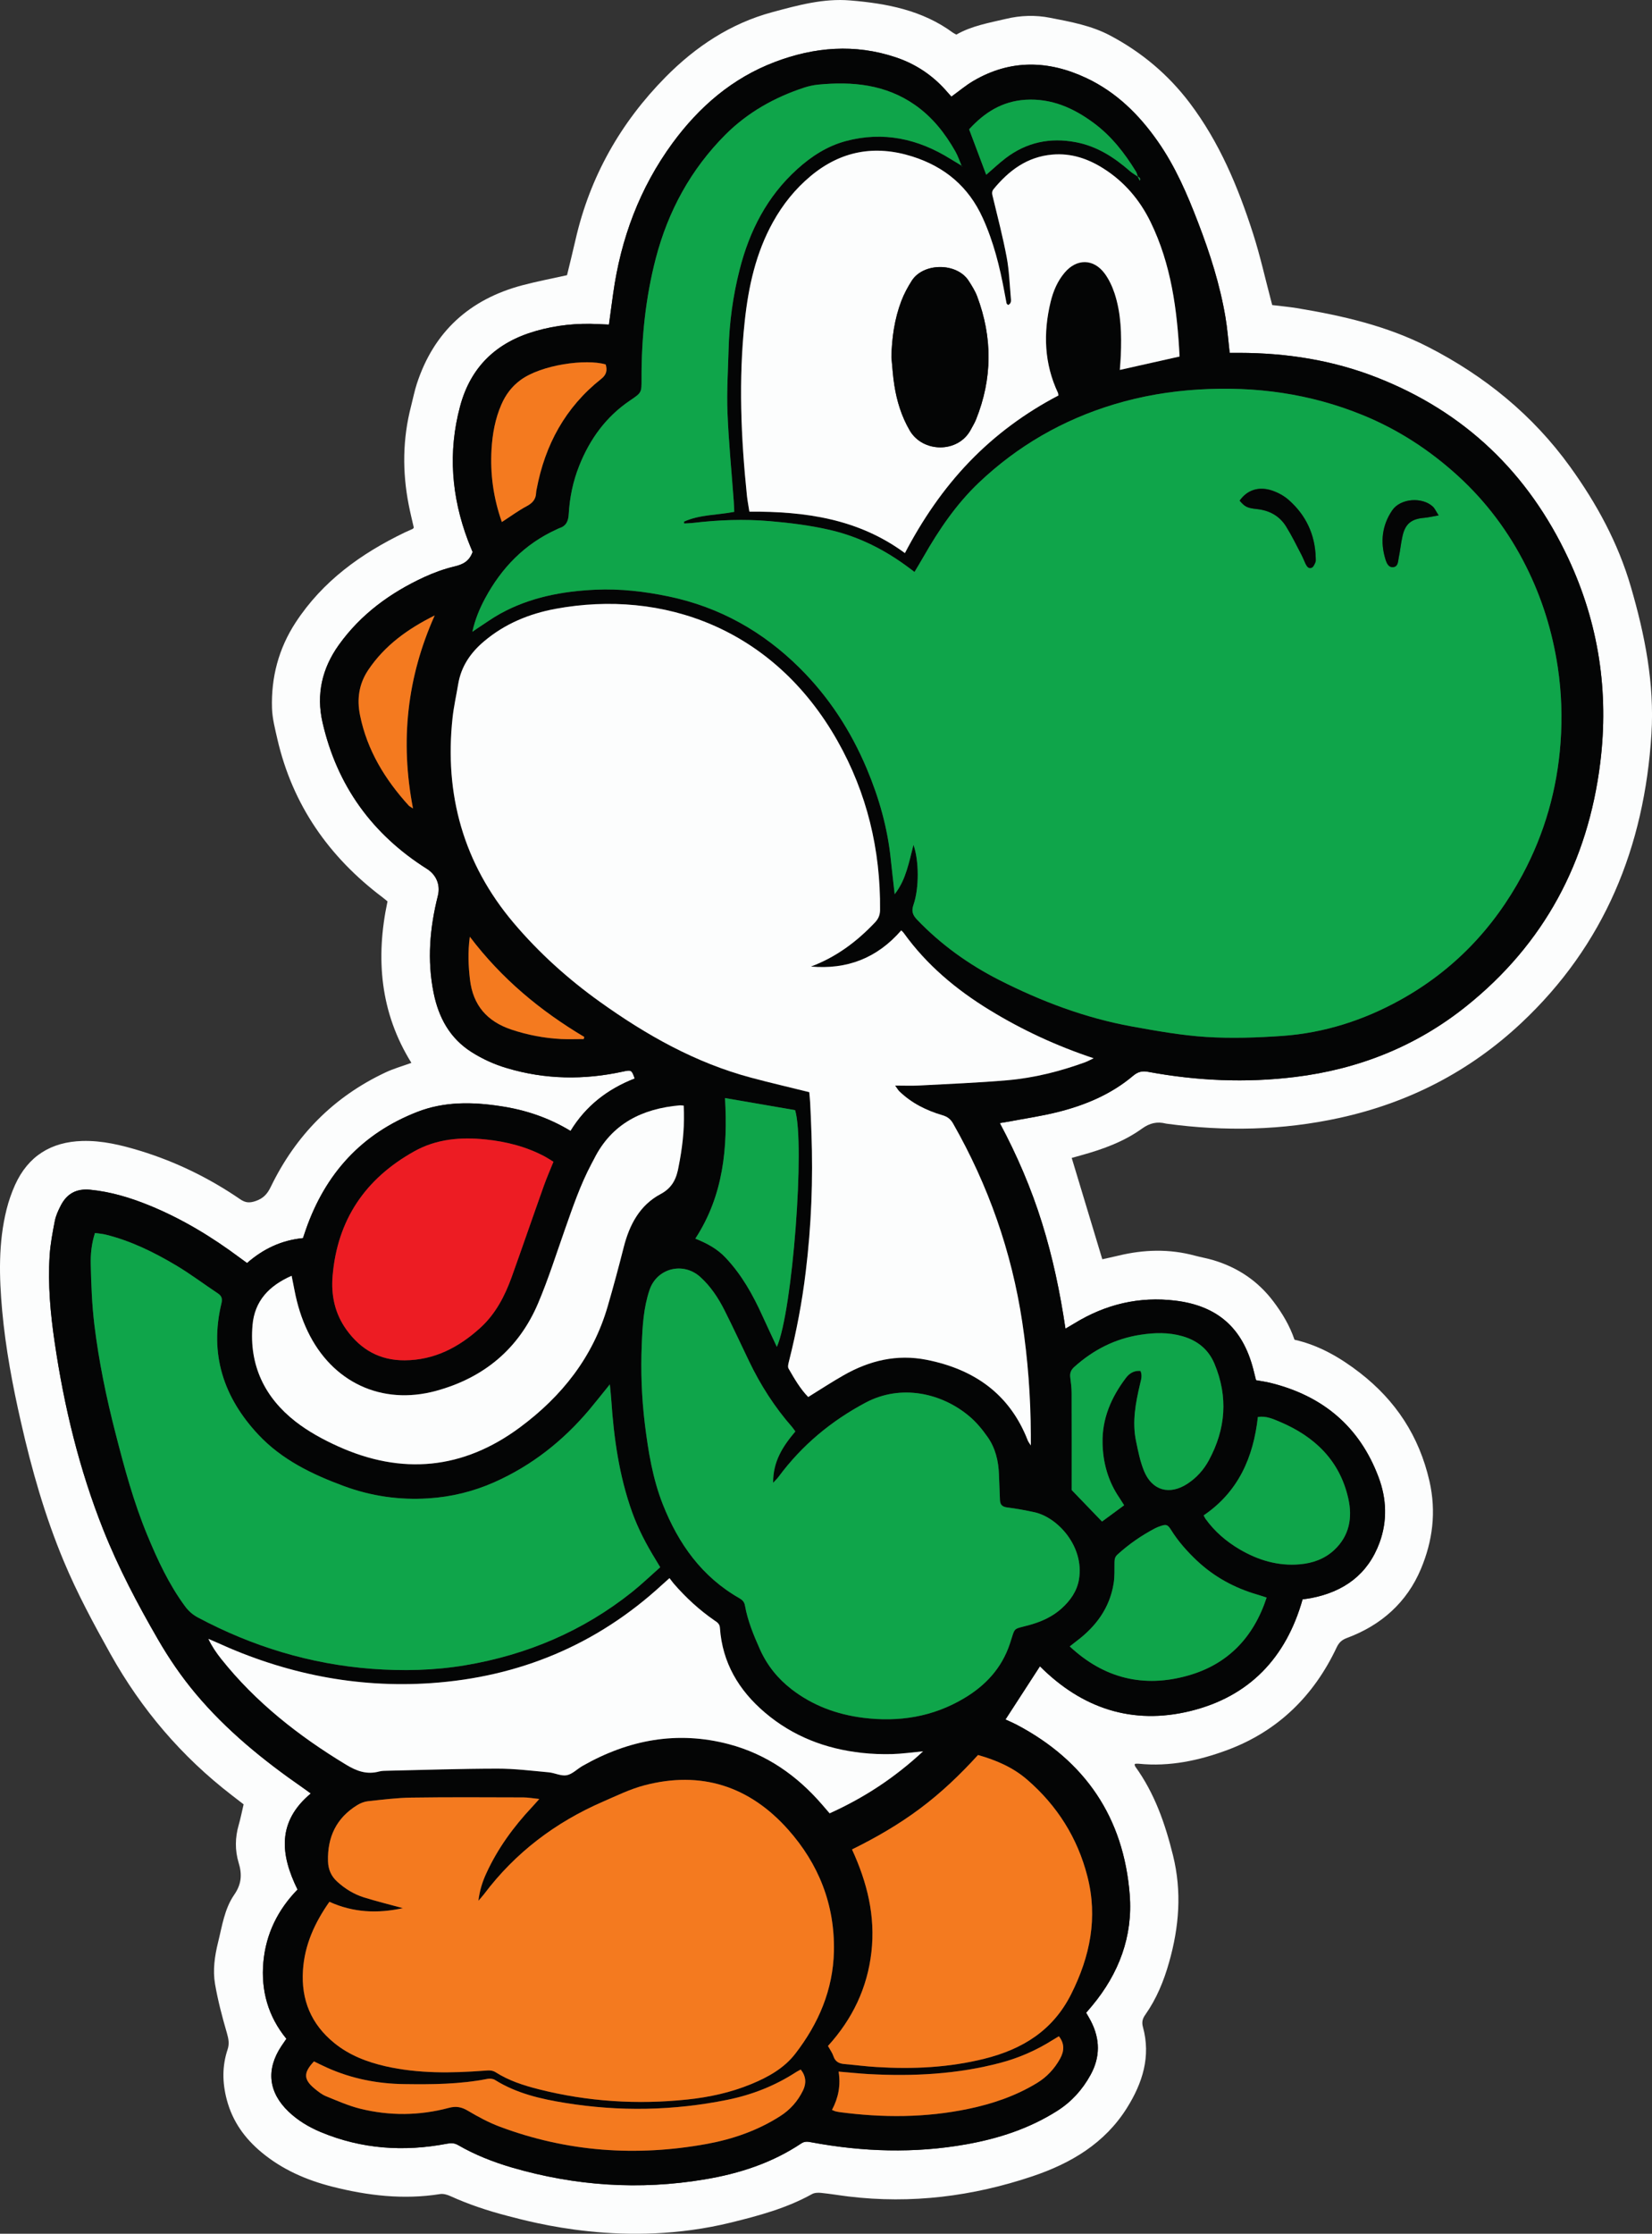 <?xml version="1.0" encoding="UTF-8"?>
<svg xmlns="http://www.w3.org/2000/svg" xmlns:xlink="http://www.w3.org/1999/xlink" width="133.19pt" height="180pt" viewBox="0 0 133.19 180" version="1.1">
<rect x="0" y="0" width="133.19" height="180" fill="#333333" stroke="none"/>
<g id="surface1">
<path style=" stroke:none;fill-rule:nonzero;fill:rgb(98.799%,99.199%,99.199%);fill-opacity:1;" d="M 41.277 174.664 C 39.762 174.219 38.297 173.645 36.926 172.852 C 36.629 172.684 36.371 172.68 36.047 172.742 C 32.559 173.41 29.152 173.18 25.855 171.805 C 24.902 171.406 24.023 170.879 23.27 170.164 C 21.633 168.602 21.434 166.758 22.691 164.871 C 22.809 164.691 22.93 164.52 23.09 164.289 C 21.621 162.496 21.027 160.41 21.234 158.105 C 21.441 155.828 22.398 153.895 23.988 152.262 C 22.602 149.453 22.32 146.805 25.055 144.523 C 24.805 144.34 24.605 144.188 24.398 144.047 C 21.23 141.848 18.246 139.43 15.758 136.457 C 14.621 135.098 13.625 133.641 12.734 132.105 C 11.086 129.254 9.551 126.344 8.328 123.273 C 6.383 118.391 5.16 113.32 4.402 108.129 C 4.066 105.832 3.855 103.52 4 101.199 C 4.059 100.25 4.238 99.309 4.422 98.371 C 4.504 97.957 4.691 97.555 4.883 97.176 C 5.375 96.199 6.148 95.762 7.277 95.871 C 8.938 96.035 10.504 96.512 12.035 97.133 C 14.66 98.203 17.066 99.66 19.332 101.348 C 19.504 101.477 19.676 101.602 19.918 101.777 C 21.23 100.633 22.695 99.938 24.426 99.77 C 24.5 99.543 24.574 99.32 24.652 99.102 C 26.223 94.582 29.156 91.348 33.648 89.598 C 35.828 88.75 38.09 88.789 40.359 89.137 C 42.336 89.434 44.207 90.047 46 91.133 C 47.234 89.105 49.008 87.75 51.172 86.91 C 50.934 86.227 50.898 86.203 50.254 86.344 C 47.09 87.039 43.949 86.996 40.836 86.062 C 39.848 85.766 38.918 85.344 38.043 84.793 C 36.258 83.672 35.359 81.988 34.957 79.996 C 34.426 77.367 34.652 74.766 35.301 72.188 C 35.523 71.309 35.176 70.496 34.422 70.016 C 30.008 67.23 27.172 63.309 26.004 58.219 C 25.484 55.949 25.965 53.855 27.32 51.965 C 29.094 49.492 31.469 47.766 34.199 46.504 C 34.977 46.148 35.793 45.848 36.625 45.652 C 37.301 45.492 37.828 45.246 38.102 44.48 C 38.004 44.234 37.863 43.91 37.738 43.578 C 36.398 40.039 36.105 36.434 37.09 32.754 C 37.941 29.559 40.02 27.594 43.16 26.684 C 44.832 26.199 46.531 26.027 48.262 26.117 C 48.523 26.133 48.781 26.141 49.094 26.156 C 49.211 25.309 49.32 24.488 49.434 23.668 C 50.051 19.238 51.566 15.16 54.219 11.535 C 56.371 8.605 59.035 6.301 62.469 4.996 C 65.668 3.781 68.922 3.516 72.215 4.617 C 73.859 5.168 75.25 6.105 76.383 7.426 C 76.488 7.551 76.602 7.668 76.707 7.785 C 77.309 7.352 77.859 6.887 78.469 6.527 C 81.461 4.77 84.52 4.848 87.59 6.289 C 90.008 7.43 91.844 9.242 93.359 11.414 C 94.766 13.43 95.727 15.664 96.598 17.941 C 97.551 20.422 98.359 22.941 98.801 25.566 C 98.957 26.48 99.023 27.41 99.141 28.434 C 99.371 28.434 99.648 28.434 99.922 28.434 C 103.73 28.441 107.441 29.02 111 30.414 C 118.102 33.195 123.215 38.113 126.438 44.988 C 128.891 50.223 129.73 55.746 129.016 61.477 C 128.027 69.441 124.504 76.055 118.207 81.09 C 114.176 84.316 109.535 86.156 104.418 86.785 C 100.449 87.273 96.5 87.098 92.574 86.371 C 92.082 86.277 91.734 86.367 91.352 86.691 C 89.582 88.184 87.492 89.059 85.273 89.613 C 83.98 89.938 82.652 90.129 81.34 90.379 C 81.133 90.418 80.922 90.449 80.609 90.5 C 82.008 93.117 83.148 95.777 84.012 98.551 C 84.875 101.309 85.465 104.129 85.902 107.066 C 86.184 106.898 86.406 106.773 86.621 106.641 C 89.133 105.102 91.844 104.449 94.777 104.809 C 98.164 105.227 100.176 107.012 101.039 110.312 C 101.113 110.609 101.188 110.906 101.266 111.219 C 101.66 111.293 102.039 111.34 102.402 111.43 C 106.625 112.461 109.609 114.938 111.145 119.035 C 111.793 120.758 111.867 122.547 111.227 124.301 C 110.285 126.871 108.352 128.262 105.723 128.773 C 105.488 128.82 105.254 128.844 105.02 128.879 C 103.688 133.586 100.73 136.707 95.988 137.875 C 91.289 139.031 87.223 137.656 83.844 134.273 C 82.918 135.707 82.004 137.113 81.066 138.559 C 81.402 138.715 81.684 138.832 81.953 138.973 C 87.484 141.887 90.598 146.457 91.082 152.68 C 91.344 156.031 90.215 159.027 88.055 161.621 C 87.906 161.801 87.75 161.98 87.57 162.191 C 87.703 162.426 87.84 162.645 87.957 162.875 C 88.699 164.32 88.711 165.77 87.926 167.195 C 87.273 168.387 86.387 169.371 85.227 170.102 C 82.973 171.531 80.488 172.336 77.883 172.797 C 73.715 173.535 69.559 173.402 65.41 172.629 C 65.125 172.574 64.875 172.539 64.598 172.723 C 62.23 174.305 59.582 175.16 56.805 175.621 C 51.562 176.5 46.379 176.152 41.277 174.664 M 58.926 179.098 C 61.184 178.543 63.41 177.945 65.457 176.809 C 65.664 176.691 65.957 176.68 66.203 176.707 C 66.938 176.781 67.668 176.906 68.406 176.996 C 73.473 177.609 78.422 176.988 83.234 175.371 C 86.328 174.332 89.066 172.723 90.859 169.859 C 92.117 167.852 92.801 165.715 92.145 163.332 C 92.039 162.941 92.117 162.66 92.34 162.348 C 93.242 161.066 93.828 159.641 94.254 158.133 C 95.066 155.277 95.297 152.43 94.57 149.504 C 93.938 146.953 93.094 144.52 91.543 142.371 C 91.504 142.32 91.492 142.246 91.473 142.195 C 91.5 142.16 91.512 142.133 91.527 142.129 C 91.621 142.125 91.719 142.113 91.812 142.125 C 94.297 142.379 96.688 141.863 98.973 141.012 C 103.031 139.496 105.93 136.652 107.77 132.742 C 107.965 132.336 108.199 132.137 108.613 131.984 C 111.363 130.961 113.434 129.117 114.562 126.422 C 115.504 124.176 115.812 121.824 115.246 119.344 C 114.414 115.727 112.535 112.867 109.637 110.621 C 108.055 109.398 106.355 108.406 104.367 107.957 C 103.98 106.816 103.379 105.82 102.672 104.883 C 101.422 103.223 99.785 102.129 97.801 101.539 C 97.32 101.398 96.824 101.312 96.34 101.184 C 94.285 100.625 92.23 100.684 90.176 101.18 C 89.719 101.289 89.262 101.387 88.871 101.473 C 88.043 98.719 87.23 96.035 86.406 93.309 C 86.645 93.242 86.914 93.164 87.184 93.09 C 88.922 92.609 90.609 92 92.078 90.941 C 92.699 90.496 93.289 90.359 93.996 90.539 C 94.02 90.547 94.043 90.547 94.066 90.551 C 98.742 91.184 103.379 91.094 108.02 90.078 C 113.605 88.852 118.488 86.332 122.633 82.453 C 129.359 76.156 132.578 68.23 133.145 59.141 C 133.398 55.082 132.613 51.152 131.484 47.281 C 130.457 43.754 128.734 40.59 126.59 37.617 C 123.574 33.438 119.703 30.297 115.148 27.961 C 111.816 26.254 108.215 25.434 104.551 24.828 C 103.895 24.723 103.23 24.664 102.57 24.582 C 102.527 24.422 102.504 24.309 102.469 24.195 C 101.992 22.395 101.59 20.574 101.02 18.805 C 99.816 15.062 98.316 11.465 95.914 8.289 C 94.176 5.996 92.043 4.211 89.52 2.871 C 88.004 2.062 86.328 1.758 84.664 1.434 C 83.477 1.199 82.281 1.238 81.105 1.52 C 79.738 1.844 78.344 2.078 77.105 2.789 C 76.992 2.727 76.906 2.688 76.832 2.637 C 74.363 0.82 71.488 0.277 68.539 0.035 C 66.387 -0.145 64.32 0.426 62.266 0.98 C 58.898 1.887 56.078 3.766 53.668 6.203 C 50.035 9.879 47.559 14.242 46.402 19.312 C 46.18 20.285 45.938 21.254 45.715 22.176 C 44.469 22.453 43.273 22.68 42.098 22.992 C 37.859 24.121 34.977 26.727 33.605 30.93 C 33.414 31.516 33.297 32.129 33.141 32.73 C 32.457 35.367 32.43 38.02 32.953 40.688 C 33.074 41.312 33.23 41.934 33.363 42.52 C 33.309 42.582 33.297 42.605 33.277 42.617 C 33.059 42.715 32.84 42.809 32.625 42.91 C 29.105 44.609 26.02 46.824 23.84 50.152 C 22.461 52.262 21.852 54.586 21.93 57.078 C 21.957 57.906 22.176 58.73 22.359 59.543 C 23.586 64.871 26.523 69.062 30.859 72.324 C 30.988 72.422 31.113 72.527 31.242 72.633 C 30.262 77.242 30.66 81.617 33.168 85.648 C 32.461 85.906 31.746 86.105 31.082 86.418 C 26.898 88.383 23.84 91.492 21.832 95.637 C 21.551 96.219 21.227 96.57 20.613 96.781 C 20.133 96.945 19.801 96.934 19.375 96.645 C 16.879 94.934 14.184 93.617 11.285 92.73 C 9.77 92.27 8.238 91.898 6.645 91.941 C 4.121 92.012 2.27 93.152 1.215 95.48 C 0.934 96.105 0.703 96.77 0.535 97.434 C -0.145 100.141 -0.07 102.887 0.176 105.629 C 0.453 108.656 1.012 111.637 1.688 114.594 C 2.555 118.422 3.625 122.18 5.141 125.805 C 6.219 128.387 7.543 130.84 8.906 133.281 C 11.402 137.746 14.641 141.547 18.691 144.664 C 19.008 144.91 19.324 145.156 19.641 145.398 C 19.5 145.992 19.398 146.531 19.246 147.055 C 18.949 148.074 18.938 149.105 19.238 150.098 C 19.535 151.055 19.469 151.84 18.879 152.688 C 18.094 153.824 17.906 155.215 17.578 156.531 C 17.305 157.637 17.148 158.762 17.336 159.871 C 17.566 161.207 17.914 162.527 18.293 163.828 C 18.426 164.289 18.504 164.688 18.352 165.141 C 17.902 166.492 17.918 167.824 18.289 169.219 C 18.758 170.969 19.738 172.316 21.086 173.438 C 22.75 174.82 24.672 175.664 26.766 176.199 C 29.648 176.934 32.535 177.27 35.492 176.801 C 35.75 176.762 36.055 176.852 36.301 176.961 C 37.785 177.637 39.32 178.145 40.898 178.555 C 42.957 179.09 50.449 181.176 58.926 179.098 "/>
<path style=" stroke:none;fill-rule:nonzero;fill:rgb(1.599%,1.999%,1.999%);fill-opacity:1;" d="M 47.059 83.73 L 47.109 83.562 C 43.582 81.461 40.461 78.891 37.879 75.484 C 37.707 76.762 37.766 77.844 37.891 78.934 C 38.133 81.008 39.27 82.312 41.242 82.969 C 42.543 83.402 43.871 83.656 45.238 83.727 C 45.844 83.754 46.453 83.73 47.059 83.73 M 33.297 65.148 C 32.246 59.703 32.82 54.562 35.047 49.594 C 32.895 50.664 31.012 52.004 29.676 54.004 C 28.934 55.125 28.766 56.344 29.027 57.637 C 29.598 60.461 31.043 62.812 32.953 64.914 C 33.012 64.977 33.098 65.012 33.297 65.148 M 67.078 170.02 C 67.211 170.074 67.273 170.109 67.34 170.129 C 67.457 170.156 67.574 170.184 67.691 170.199 C 71.168 170.66 74.637 170.656 78.086 169.934 C 80.035 169.527 81.902 168.891 83.613 167.848 C 84.41 167.359 85.016 166.703 85.465 165.898 C 85.797 165.293 85.848 164.688 85.371 164.086 C 85.188 164.195 85.023 164.289 84.863 164.395 C 83.562 165.211 82.168 165.824 80.684 166.219 C 77.191 167.148 73.625 167.328 70.035 167.133 C 69.258 167.09 68.484 167.004 67.613 166.934 C 67.789 168.047 67.594 169.039 67.078 170.02 M 40.461 42.066 C 41.176 41.605 41.789 41.148 42.457 40.793 C 42.93 40.543 43.207 40.238 43.223 39.703 C 43.227 39.609 43.246 39.516 43.266 39.422 C 43.941 35.84 45.586 32.816 48.469 30.535 C 48.902 30.195 48.973 29.836 48.832 29.367 C 47.254 28.902 43.641 29.379 41.949 30.637 C 41.254 31.152 40.766 31.809 40.426 32.59 C 39.922 33.742 39.703 34.961 39.629 36.211 C 39.516 38.188 39.773 40.113 40.461 42.066 M 101.414 114.184 C 101.055 117.426 99.848 120.207 97.043 122.109 C 97.102 122.223 97.137 122.312 97.191 122.387 C 97.926 123.41 98.867 124.215 99.941 124.848 C 101.434 125.723 103.039 126.207 104.789 126.055 C 105.836 125.965 106.793 125.625 107.574 124.898 C 108.801 123.75 109.051 122.285 108.703 120.75 C 108.016 117.688 105.988 115.75 103.172 114.566 C 102.633 114.34 102.078 114.082 101.414 114.184 M 56.059 99.812 C 57.047 100.207 57.844 100.652 58.496 101.344 C 59.797 102.719 60.699 104.332 61.469 106.035 C 61.84 106.852 62.227 107.664 62.629 108.535 C 63.902 105.684 64.914 92.129 64.105 89.457 C 62.246 89.137 60.402 88.82 58.453 88.484 C 58.676 92.477 58.34 96.316 56.059 99.812 M 102.121 128.734 C 101.816 128.641 101.594 128.562 101.371 128.496 C 99.531 127.961 97.891 127.07 96.488 125.75 C 95.707 125.008 94.996 124.211 94.418 123.289 C 94.137 122.836 94.02 122.816 93.535 122.984 C 93.398 123.031 93.262 123.082 93.137 123.148 C 92.035 123.727 91.016 124.43 90.09 125.273 C 89.883 125.461 89.859 125.66 89.855 125.906 C 89.848 126.477 89.875 127.059 89.785 127.617 C 89.457 129.586 88.355 131.07 86.789 132.246 C 86.625 132.371 86.465 132.504 86.246 132.672 C 89.023 135.266 92.227 136.02 95.758 135.027 C 98.961 134.129 101.059 131.977 102.121 128.734 M 64.559 166.766 C 64.418 166.844 64.293 166.902 64.172 166.98 C 62.469 168.086 60.605 168.812 58.625 169.211 C 54.297 170.086 49.945 170.164 45.59 169.461 C 43.602 169.141 41.648 168.695 39.906 167.605 C 39.746 167.504 39.488 167.48 39.297 167.52 C 37.078 167.957 34.836 167.973 32.59 167.941 C 30.441 167.914 28.367 167.508 26.395 166.629 C 26.027 166.465 25.668 166.281 25.312 166.113 C 24.445 167.035 24.465 167.574 25.395 168.332 C 25.668 168.555 25.961 168.785 26.285 168.918 C 27.191 169.285 28.094 169.688 29.035 169.922 C 31.414 170.512 33.82 170.488 36.191 169.855 C 36.773 169.699 37.219 169.785 37.727 170.09 C 38.543 170.574 39.395 171.035 40.281 171.367 C 45.715 173.406 51.297 173.797 56.984 172.762 C 59.09 172.379 61.094 171.68 62.91 170.52 C 63.715 170.004 64.324 169.309 64.742 168.453 C 65.023 167.871 64.988 167.309 64.559 166.766 M 91.949 110.473 C 92.113 110.836 91.996 111.176 91.914 111.52 C 91.559 113.035 91.266 114.562 91.59 116.121 C 91.758 116.934 91.922 117.77 92.234 118.531 C 92.887 120.121 94.297 120.508 95.742 119.559 C 96.473 119.078 97.047 118.441 97.461 117.676 C 98.828 115.152 99.031 112.559 97.914 109.895 C 97.426 108.73 96.547 108.031 95.352 107.68 C 94.223 107.352 93.09 107.383 91.949 107.559 C 89.902 107.871 88.148 108.773 86.617 110.148 C 86.363 110.371 86.246 110.625 86.285 110.965 C 86.336 111.391 86.398 111.82 86.398 112.246 C 86.41 114.871 86.402 117.496 86.402 120.07 C 87.215 120.914 88.02 121.75 88.848 122.609 C 89.434 122.18 90.02 121.746 90.629 121.297 C 90.488 121.07 90.379 120.891 90.262 120.715 C 89.34 119.375 88.918 117.867 88.891 116.266 C 88.852 114.297 89.602 112.586 90.77 111.043 C 91.051 110.668 91.426 110.426 91.949 110.473 M 44.621 93.617 C 44.375 93.469 44.164 93.324 43.941 93.203 C 42.445 92.402 40.828 91.992 39.152 91.82 C 37.145 91.609 35.184 91.773 33.383 92.785 C 29.449 94.98 27.195 98.293 26.816 102.816 C 26.684 104.387 26.996 105.852 27.938 107.16 C 29.094 108.762 30.621 109.625 32.617 109.617 C 35.023 109.605 36.992 108.574 38.723 107 C 39.957 105.875 40.703 104.438 41.258 102.895 C 42.137 100.445 42.98 97.984 43.852 95.535 C 44.078 94.906 44.348 94.297 44.621 93.617 M 55.121 89.094 C 54.961 89.082 54.891 89.062 54.82 89.07 C 51.773 89.336 49.312 90.547 47.887 93.41 C 47.82 93.535 47.75 93.66 47.684 93.789 C 46.797 95.461 46.188 97.246 45.562 99.023 C 44.855 101.027 44.215 103.059 43.387 105.012 C 41.824 108.699 39 111.031 35.16 112.078 C 30.773 113.273 26.773 111.383 24.809 107.285 C 24.309 106.246 23.973 105.152 23.754 104.023 C 23.676 103.637 23.602 103.25 23.512 102.805 C 21.695 103.605 20.527 104.82 20.359 106.789 C 20.082 110 21.324 112.598 23.82 114.547 C 24.844 115.344 26.02 115.988 27.207 116.527 C 32.395 118.891 37.34 118.422 41.93 115.012 C 45.297 112.516 47.805 109.359 48.992 105.273 C 49.453 103.695 49.879 102.105 50.285 100.508 C 50.742 98.703 51.574 97.117 53.254 96.223 C 54.23 95.703 54.555 94.93 54.719 93.969 C 54.746 93.805 54.785 93.645 54.812 93.477 C 55.07 92.043 55.203 90.598 55.121 89.094 M 66.754 164.867 C 66.93 165.191 67.109 165.43 67.195 165.695 C 67.348 166.16 67.676 166.293 68.113 166.328 C 68.969 166.402 69.824 166.516 70.68 166.566 C 73.605 166.746 76.512 166.609 79.363 165.898 C 82.414 165.137 84.879 163.641 86.359 160.695 C 87.891 157.652 88.523 154.523 87.668 151.195 C 86.875 148.102 85.238 145.504 82.816 143.41 C 81.676 142.422 80.328 141.84 78.848 141.422 C 77.41 143.004 75.875 144.469 74.168 145.742 C 72.465 147.016 70.629 148.074 68.695 149.031 C 69.922 151.703 70.586 154.402 70.254 157.297 C 69.926 160.203 68.727 162.695 66.754 164.867 M 74.422 141.125 C 73.477 141.215 72.699 141.328 71.914 141.348 C 71.105 141.367 70.289 141.34 69.484 141.25 C 66.57 140.93 63.922 139.918 61.672 138.004 C 59.566 136.215 58.238 133.988 58.043 131.18 C 58.023 130.852 57.828 130.73 57.613 130.586 C 56.391 129.742 55.301 128.742 54.324 127.617 C 54.207 127.48 54.098 127.328 53.977 127.168 C 53.723 127.395 53.547 127.551 53.371 127.711 C 48.105 132.551 41.867 135.137 34.766 135.629 C 28.738 136.043 22.984 134.871 17.496 132.363 C 17.27 132.258 17.031 132.16 16.801 132.062 C 17.086 132.664 17.441 133.184 17.832 133.676 C 20.621 137.18 24.078 139.887 27.891 142.195 C 28.754 142.719 29.574 143.02 30.57 142.75 C 30.797 142.688 31.043 142.695 31.281 142.688 C 34.219 142.625 37.156 142.523 40.09 142.52 C 41.469 142.516 42.852 142.691 44.227 142.816 C 44.723 142.859 45.234 143.137 45.691 143.051 C 46.148 142.965 46.539 142.543 46.973 142.297 C 50.68 140.191 54.598 139.449 58.77 140.551 C 61.793 141.352 64.25 143.07 66.285 145.422 C 66.484 145.652 66.684 145.883 66.887 146.121 C 69.652 144.875 72.113 143.27 74.422 141.125 M 95.102 28.73 C 94.91 24.98 94.43 21.305 92.762 17.887 C 91.898 16.109 90.652 14.648 88.977 13.586 C 87.719 12.785 86.359 12.324 84.84 12.457 C 82.816 12.633 81.344 13.734 80.105 15.242 C 79.918 15.469 79.996 15.668 80.055 15.91 C 80.441 17.508 80.855 19.102 81.16 20.715 C 81.363 21.789 81.398 22.898 81.496 23.992 C 81.516 24.211 81.555 24.461 81.273 24.578 C 81.211 24.512 81.16 24.48 81.152 24.445 C 81.094 24.145 81.039 23.836 80.98 23.531 C 80.602 21.484 80.102 19.48 79.238 17.57 C 78.09 15.039 76.164 13.426 73.539 12.605 C 70.527 11.66 67.789 12.156 65.352 14.191 C 64.109 15.23 63.113 16.473 62.328 17.883 C 60.941 20.371 60.344 23.086 60.043 25.883 C 59.535 30.586 59.738 35.281 60.223 39.969 C 60.27 40.387 60.352 40.801 60.418 41.23 C 64.922 41.203 69.199 41.801 72.957 44.566 C 74.371 41.871 76.055 39.395 78.152 37.215 C 80.254 35.031 82.668 33.262 85.332 31.871 C 85.316 31.762 85.32 31.715 85.301 31.676 C 84.184 29.301 84.098 26.844 84.703 24.332 C 84.914 23.465 85.254 22.648 85.84 21.965 C 86.809 20.824 88.164 20.832 89.059 22.039 C 89.406 22.508 89.668 23.066 89.855 23.625 C 90.398 25.258 90.43 26.953 90.363 28.656 C 90.348 29.035 90.312 29.414 90.285 29.809 C 91.895 29.449 93.445 29.102 95.102 28.73 M 64.125 115.348 C 64.008 115.188 63.941 115.09 63.867 115 C 62.457 113.395 61.312 111.609 60.391 109.684 C 59.727 108.305 59.086 106.918 58.398 105.555 C 57.902 104.57 57.289 103.652 56.465 102.906 C 55.074 101.648 52.957 102.191 52.367 103.949 C 51.887 105.367 51.801 106.852 51.742 108.324 C 51.656 110.473 51.727 112.617 51.992 114.758 C 52.266 116.965 52.621 119.152 53.441 121.23 C 54.695 124.398 56.582 127.062 59.609 128.785 C 59.852 128.926 60.012 129.086 60.062 129.379 C 60.281 130.609 60.754 131.75 61.262 132.891 C 61.844 134.195 62.695 135.25 63.805 136.113 C 65.512 137.434 67.457 138.152 69.582 138.422 C 72.469 138.785 75.203 138.352 77.719 136.855 C 79.453 135.824 80.762 134.426 81.418 132.461 C 81.895 131.031 81.59 131.34 83.066 130.926 C 84 130.66 84.863 130.266 85.586 129.617 C 86.293 128.98 86.832 128.223 86.992 127.266 C 87.43 124.621 85.281 122.266 83.387 121.855 C 82.664 121.699 81.938 121.566 81.207 121.473 C 80.828 121.426 80.641 121.27 80.621 120.898 C 80.594 120.207 80.566 119.52 80.539 118.824 C 80.5 117.73 80.25 116.68 79.617 115.785 C 79.18 115.168 78.68 114.562 78.102 114.086 C 75.887 112.25 72.637 111.52 69.801 113.02 C 67.02 114.496 64.652 116.461 62.773 119 C 62.672 119.141 62.539 119.258 62.332 119.488 C 62.32 117.75 63.125 116.531 64.125 115.348 M 49.168 111.555 C 48.547 112.316 48.051 112.953 47.531 113.574 C 45.41 116.094 42.883 118.094 39.859 119.438 C 38.164 120.191 36.387 120.625 34.535 120.742 C 32.195 120.891 29.914 120.562 27.711 119.746 C 25.164 118.805 22.73 117.633 20.836 115.617 C 18.02 112.609 16.867 109.109 17.852 105.023 C 17.938 104.676 17.887 104.438 17.574 104.23 C 16.441 103.48 15.352 102.652 14.184 101.961 C 12.398 100.898 10.531 99.98 8.492 99.48 C 8.227 99.418 7.949 99.402 7.656 99.359 C 7.375 100.234 7.297 101.074 7.316 101.898 C 7.355 103.516 7.414 105.145 7.609 106.75 C 7.969 109.711 8.574 112.629 9.32 115.52 C 10.031 118.293 10.777 121.059 11.879 123.711 C 12.711 125.719 13.625 127.691 14.93 129.453 C 15.203 129.82 15.527 130.109 15.941 130.332 C 20.336 132.676 25.016 134.102 29.98 134.477 C 32.48 134.668 34.996 134.609 37.48 134.195 C 42.473 133.359 47 131.441 50.969 128.277 C 51.746 127.66 52.465 126.965 53.23 126.293 C 53.07 126.023 52.961 125.844 52.852 125.664 C 52.113 124.461 51.457 123.219 50.977 121.887 C 49.914 118.938 49.488 115.875 49.281 112.773 C 49.258 112.418 49.215 112.066 49.168 111.555 M 32.484 153.762 C 30.438 154.207 28.477 154.125 26.555 153.25 C 25.367 154.945 24.559 156.723 24.426 158.766 C 24.27 161.148 25.082 163.113 26.949 164.629 C 28.164 165.621 29.582 166.16 31.086 166.504 C 33.727 167.102 36.398 167.059 39.074 166.855 C 39.387 166.832 39.672 166.805 39.965 166.992 C 41.023 167.664 42.211 168.047 43.414 168.352 C 47.371 169.355 51.383 169.605 55.434 169.18 C 57.195 168.996 58.922 168.617 60.57 167.938 C 61.934 167.375 63.219 166.664 64.129 165.48 C 65.996 163.059 67.164 160.344 67.23 157.242 C 67.312 153.484 66.008 150.195 63.535 147.422 C 60.418 143.926 56.52 142.664 51.945 143.867 C 50.801 144.168 49.715 144.703 48.625 145.176 C 44.781 146.844 41.535 149.293 39.008 152.656 C 38.895 152.805 38.766 152.938 38.57 153.168 C 38.676 152.309 38.902 151.621 39.211 150.949 C 40.125 148.949 41.406 147.203 42.902 145.605 C 43.07 145.43 43.23 145.246 43.48 144.965 C 42.945 144.91 42.566 144.84 42.191 144.84 C 39.18 144.832 36.172 144.812 33.164 144.855 C 31.996 144.871 30.832 145.02 29.668 145.145 C 29.371 145.176 29.062 145.301 28.805 145.457 C 27.121 146.492 26.391 148.027 26.445 149.98 C 26.461 150.648 26.699 151.184 27.184 151.625 C 27.809 152.195 28.523 152.641 29.328 152.891 C 30.352 153.211 31.395 153.465 32.484 153.762 M 65.379 77.887 C 67.406 77.129 69.074 75.887 70.539 74.34 C 70.816 74.047 70.949 73.746 70.953 73.328 C 70.996 68.473 69.902 63.902 67.504 59.672 C 62.363 50.605 53.43 47.465 44.781 49.062 C 42.664 49.457 40.707 50.266 39.039 51.668 C 37.945 52.586 37.172 53.703 36.938 55.145 C 36.789 56.039 36.586 56.93 36.488 57.828 C 35.809 64.027 37.371 69.594 41.41 74.371 C 43.449 76.781 45.801 78.895 48.375 80.738 C 52.109 83.406 56.066 85.641 60.539 86.836 C 62.082 87.25 63.637 87.609 65.246 88.008 C 65.27 88.281 65.305 88.586 65.32 88.891 C 65.359 89.703 65.395 90.516 65.422 91.328 C 65.559 95.059 65.414 98.777 64.961 102.484 C 64.668 104.91 64.215 107.297 63.621 109.664 C 63.57 109.859 63.492 110.125 63.574 110.273 C 64.047 111.094 64.52 111.918 65.16 112.57 C 66.145 111.965 67.062 111.363 68.012 110.82 C 70.09 109.637 72.309 109.102 74.695 109.574 C 78.535 110.332 81.41 112.328 82.867 116.086 C 82.906 116.18 82.973 116.262 83.109 116.477 C 83.109 116.078 83.113 115.844 83.109 115.605 C 83.094 112.566 82.871 109.547 82.418 106.539 C 81.559 100.855 79.684 95.527 76.84 90.535 C 76.637 90.176 76.383 89.984 75.984 89.867 C 74.684 89.492 73.496 88.895 72.512 87.945 C 72.406 87.844 72.336 87.711 72.168 87.477 C 72.898 87.477 73.496 87.504 74.086 87.473 C 76.469 87.344 78.855 87.254 81.234 87.047 C 83.383 86.859 85.469 86.332 87.496 85.594 C 87.695 85.52 87.883 85.414 88.172 85.277 C 85.148 84.27 82.406 82.992 79.809 81.406 C 77.109 79.758 74.723 77.77 72.867 75.184 C 72.816 75.117 72.75 75.062 72.664 74.973 C 70.707 77.227 68.27 78.141 65.379 77.887 M 77.535 13.355 C 77.543 13.375 77.543 13.395 77.555 13.41 C 77.562 13.418 77.582 13.414 77.598 13.418 C 77.574 13.398 77.551 13.383 77.527 13.363 C 77.363 12.977 77.234 12.57 77.027 12.207 C 76.195 10.738 75.168 9.434 73.77 8.453 C 71.395 6.801 68.727 6.551 65.957 6.82 C 65.578 6.859 65.199 6.941 64.836 7.059 C 62.441 7.844 60.289 9.051 58.496 10.84 C 55.695 13.645 53.863 17.008 52.871 20.828 C 52.043 24.012 51.711 27.258 51.723 30.539 C 51.727 31.625 51.734 31.641 50.816 32.258 C 48.863 33.57 47.555 35.379 46.695 37.539 C 46.195 38.793 45.926 40.102 45.852 41.438 C 45.82 42.016 45.633 42.395 45.074 42.566 C 45.004 42.59 44.945 42.633 44.879 42.66 C 42.293 43.832 40.434 45.758 39.105 48.227 C 38.668 49.039 38.309 49.891 38.082 50.91 C 38.289 50.77 38.398 50.691 38.512 50.617 C 39.109 50.23 39.691 49.809 40.316 49.461 C 42.707 48.133 45.324 47.645 48.02 47.52 C 50.008 47.426 51.977 47.66 53.922 48.066 C 58.012 48.922 61.496 50.879 64.457 53.812 C 66.82 56.148 68.59 58.879 69.875 61.922 C 70.871 64.285 71.57 66.738 71.824 69.301 C 71.914 70.172 72.02 71.035 72.133 72.059 C 72.641 71.398 72.898 70.77 73.105 70.129 C 73.316 69.473 73.461 68.797 73.648 68.082 C 74.094 69.324 74.117 71.555 73.648 72.914 C 73.469 73.426 73.582 73.734 73.938 74.109 C 75.859 76.113 78.082 77.711 80.547 78.961 C 83.949 80.691 87.496 82.031 91.254 82.711 C 93.246 83.074 95.254 83.434 97.273 83.562 C 99.312 83.688 101.379 83.617 103.422 83.473 C 106.777 83.23 109.922 82.223 112.867 80.594 C 117.168 78.215 120.426 74.812 122.746 70.496 C 124.531 67.164 125.543 63.602 125.816 59.844 C 125.965 57.82 125.895 55.793 125.594 53.77 C 125.164 50.91 124.32 48.188 123.027 45.609 C 121.641 42.855 119.82 40.422 117.535 38.336 C 115.25 36.254 112.695 34.598 109.84 33.438 C 105.617 31.715 101.211 31.113 96.66 31.387 C 94.336 31.527 92.062 31.91 89.84 32.578 C 85.695 33.824 82.039 35.93 78.906 38.906 C 77.094 40.633 75.699 42.688 74.461 44.855 C 74.23 45.258 73.988 45.656 73.73 46.09 C 73.543 45.949 73.43 45.863 73.32 45.781 C 71.387 44.328 69.281 43.25 66.91 42.703 C 65.301 42.332 63.676 42.129 62.031 41.992 C 59.977 41.816 57.934 41.895 55.891 42.133 C 55.648 42.16 55.402 42.168 55.16 42.184 C 55.156 42.133 55.148 42.086 55.145 42.035 C 56.41 41.461 57.812 41.516 59.199 41.246 C 59.184 40.938 59.176 40.656 59.156 40.375 C 58.98 37.996 58.746 35.621 58.652 33.242 C 58.582 31.551 58.695 29.852 58.742 28.16 C 58.801 25.98 59.094 23.832 59.633 21.719 C 60.426 18.602 61.844 15.832 64.266 13.641 C 65.414 12.598 66.699 11.766 68.199 11.367 C 71.211 10.566 74.012 11.176 76.621 12.805 C 76.926 12.992 77.23 13.172 77.535 13.355 M 91.723 14.223 C 91.777 14.336 91.832 14.449 91.891 14.562 C 91.941 14.449 91.926 14.383 91.887 14.336 C 91.844 14.285 91.781 14.254 91.73 14.219 C 91.684 14.086 91.66 13.938 91.586 13.824 C 90.668 12.328 89.602 10.961 88.18 9.91 C 86.551 8.703 84.777 7.914 82.684 8.039 C 80.797 8.156 79.363 9.07 78.133 10.422 C 78.594 11.652 79.043 12.844 79.512 14.086 C 80.07 13.605 80.551 13.148 81.074 12.75 C 82.766 11.461 84.664 11.062 86.746 11.461 C 88.441 11.781 89.828 12.676 91.102 13.793 C 91.289 13.957 91.516 14.082 91.723 14.223 M 19.918 101.777 C 21.23 100.633 22.695 99.938 24.426 99.77 C 24.5 99.543 24.574 99.32 24.652 99.102 C 26.223 94.582 29.156 91.348 33.648 89.598 C 35.828 88.75 38.09 88.789 40.363 89.137 C 42.336 89.434 44.207 90.047 46 91.133 C 47.238 89.105 49.008 87.75 51.172 86.91 C 50.934 86.227 50.898 86.203 50.254 86.344 C 47.09 87.039 43.949 87 40.836 86.062 C 39.848 85.77 38.918 85.344 38.039 84.793 C 36.262 83.672 35.359 81.988 34.957 79.996 C 34.426 77.367 34.652 74.766 35.301 72.188 C 35.523 71.309 35.176 70.496 34.422 70.016 C 30.008 67.23 27.172 63.309 26.004 58.215 C 25.484 55.949 25.965 53.855 27.32 51.965 C 29.094 49.492 31.469 47.766 34.199 46.504 C 34.977 46.148 35.793 45.848 36.625 45.648 C 37.301 45.492 37.828 45.246 38.102 44.48 C 38.004 44.234 37.863 43.91 37.738 43.582 C 36.398 40.039 36.105 36.434 37.09 32.754 C 37.941 29.559 40.02 27.59 43.16 26.684 C 44.832 26.199 46.531 26.023 48.266 26.117 C 48.523 26.133 48.781 26.141 49.094 26.156 C 49.211 25.309 49.316 24.488 49.434 23.668 C 50.051 19.238 51.566 15.16 54.219 11.535 C 56.371 8.605 59.035 6.301 62.469 4.996 C 65.668 3.781 68.922 3.516 72.215 4.617 C 73.859 5.164 75.25 6.105 76.383 7.426 C 76.488 7.551 76.602 7.668 76.707 7.785 C 77.309 7.352 77.859 6.883 78.469 6.523 C 81.457 4.77 84.52 4.844 87.586 6.289 C 90.008 7.43 91.844 9.242 93.359 11.414 C 94.766 13.43 95.727 15.664 96.598 17.941 C 97.551 20.422 98.359 22.941 98.801 25.566 C 98.957 26.48 99.023 27.41 99.141 28.434 C 99.371 28.434 99.648 28.434 99.922 28.434 C 103.73 28.441 107.441 29.02 110.996 30.414 C 118.102 33.195 123.215 38.109 126.438 44.988 C 128.891 50.223 129.73 55.746 129.016 61.477 C 128.027 69.441 124.504 76.051 118.207 81.09 C 114.176 84.316 109.535 86.156 104.418 86.785 C 100.449 87.273 96.5 87.098 92.574 86.371 C 92.082 86.277 91.738 86.367 91.352 86.691 C 89.582 88.184 87.492 89.059 85.273 89.613 C 83.98 89.938 82.652 90.129 81.34 90.379 C 81.133 90.418 80.922 90.449 80.609 90.5 C 82.008 93.117 83.148 95.777 84.012 98.551 C 84.871 101.309 85.465 104.129 85.902 107.066 C 86.184 106.898 86.406 106.773 86.621 106.641 C 89.129 105.102 91.844 104.449 94.777 104.809 C 98.164 105.227 100.176 107.012 101.039 110.312 C 101.113 110.609 101.188 110.906 101.266 111.219 C 101.66 111.293 102.039 111.34 102.406 111.43 C 106.621 112.461 109.609 114.938 111.145 119.035 C 111.793 120.758 111.867 122.547 111.227 124.301 C 110.285 126.871 108.352 128.262 105.723 128.773 C 105.492 128.82 105.254 128.844 105.02 128.879 C 103.688 133.586 100.73 136.707 95.988 137.875 C 91.289 139.031 87.223 137.656 83.844 134.273 C 82.914 135.707 82 137.113 81.066 138.559 C 81.402 138.715 81.684 138.832 81.953 138.973 C 87.488 141.883 90.598 146.457 91.082 152.68 C 91.344 156.031 90.211 159.027 88.055 161.621 C 87.906 161.801 87.75 161.98 87.57 162.191 C 87.703 162.426 87.84 162.645 87.957 162.875 C 88.699 164.32 88.711 165.77 87.926 167.195 C 87.273 168.387 86.387 169.371 85.227 170.105 C 82.973 171.531 80.488 172.336 77.883 172.797 C 73.715 173.535 69.559 173.402 65.41 172.629 C 65.121 172.574 64.871 172.539 64.598 172.723 C 62.23 174.305 59.582 175.16 56.805 175.621 C 51.562 176.5 46.379 176.148 41.277 174.664 C 39.762 174.219 38.297 173.645 36.926 172.852 C 36.629 172.684 36.371 172.68 36.047 172.742 C 32.559 173.41 29.152 173.18 25.855 171.805 C 24.902 171.406 24.02 170.879 23.27 170.164 C 21.633 168.602 21.434 166.758 22.691 164.871 C 22.809 164.691 22.93 164.52 23.09 164.289 C 21.621 162.496 21.027 160.41 21.234 158.105 C 21.441 155.828 22.398 153.895 23.988 152.262 C 22.602 149.453 22.32 146.805 25.055 144.523 C 24.805 144.34 24.602 144.188 24.398 144.047 C 21.227 141.848 18.246 139.43 15.758 136.457 C 14.621 135.098 13.625 133.645 12.738 132.105 C 11.086 129.254 9.551 126.344 8.328 123.273 C 6.387 118.391 5.16 113.32 4.402 108.129 C 4.062 105.832 3.855 103.523 4 101.199 C 4.059 100.25 4.242 99.309 4.422 98.371 C 4.504 97.957 4.691 97.555 4.883 97.176 C 5.375 96.199 6.145 95.758 7.277 95.871 C 8.938 96.035 10.504 96.508 12.035 97.133 C 14.66 98.203 17.066 99.66 19.332 101.352 C 19.504 101.477 19.676 101.602 19.918 101.777 "/>
<path style=" stroke:none;fill-rule:nonzero;fill:rgb(5.899%,64.699%,28.999%);fill-opacity:1;" d="M 115.988 41.531 C 115.766 41.188 115.676 40.969 115.52 40.824 C 114.668 40.031 112.914 40.152 112.254 41.113 C 111.426 42.316 111.27 43.672 111.699 45.066 C 111.793 45.371 111.945 45.762 112.359 45.695 C 112.73 45.637 112.711 45.223 112.77 44.938 C 112.895 44.359 112.941 43.762 113.078 43.184 C 113.305 42.195 113.801 41.812 114.828 41.727 C 115.152 41.699 115.469 41.621 115.988 41.531 M 99.945 40.344 C 100.355 40.828 100.547 40.938 101.324 41.02 C 102.34 41.125 103.156 41.566 103.691 42.426 C 104.141 43.152 104.516 43.922 104.914 44.68 C 105.047 44.93 105.145 45.199 105.27 45.457 C 105.371 45.656 105.523 45.863 105.762 45.742 C 105.902 45.676 105.984 45.469 106.055 45.305 C 106.098 45.203 106.078 45.07 106.078 44.949 C 106.027 43.09 105.301 41.527 103.914 40.301 C 103.535 39.961 103.047 39.695 102.562 39.531 C 101.484 39.168 100.543 39.488 99.945 40.344 M 77.535 13.355 C 77.23 13.172 76.926 12.992 76.625 12.805 C 74.012 11.176 71.211 10.566 68.199 11.367 C 66.699 11.766 65.414 12.598 64.262 13.641 C 61.844 15.832 60.426 18.602 59.633 21.723 C 59.094 23.832 58.801 25.98 58.742 28.156 C 58.695 29.852 58.586 31.551 58.652 33.242 C 58.746 35.621 58.984 37.996 59.156 40.375 C 59.176 40.656 59.184 40.938 59.199 41.246 C 57.812 41.516 56.41 41.461 55.145 42.035 C 55.152 42.086 55.156 42.137 55.16 42.184 C 55.402 42.168 55.648 42.164 55.891 42.137 C 57.934 41.895 59.977 41.816 62.031 41.992 C 63.676 42.133 65.301 42.332 66.91 42.703 C 69.281 43.25 71.387 44.328 73.32 45.781 C 73.43 45.863 73.543 45.949 73.73 46.09 C 73.988 45.656 74.23 45.258 74.461 44.855 C 75.699 42.688 77.094 40.633 78.906 38.906 C 82.039 35.93 85.695 33.824 89.84 32.578 C 92.062 31.91 94.336 31.527 96.66 31.387 C 101.211 31.113 105.613 31.715 109.84 33.438 C 112.695 34.598 115.25 36.258 117.531 38.336 C 119.82 40.422 121.641 42.859 123.023 45.613 C 124.32 48.188 125.164 50.91 125.594 53.77 C 125.895 55.793 125.965 57.82 125.816 59.844 C 125.543 63.602 124.531 67.168 122.742 70.496 C 120.426 74.816 117.168 78.215 112.867 80.594 C 109.922 82.219 106.773 83.23 103.422 83.473 C 101.379 83.617 99.312 83.688 97.273 83.562 C 95.258 83.434 93.25 83.074 91.258 82.715 C 87.492 82.031 83.949 80.691 80.547 78.965 C 78.082 77.707 75.859 76.113 73.938 74.109 C 73.582 73.734 73.469 73.426 73.648 72.914 C 74.117 71.555 74.094 69.324 73.648 68.082 C 73.461 68.797 73.316 69.473 73.105 70.125 C 72.898 70.77 72.641 71.398 72.133 72.059 C 72.016 71.035 71.914 70.172 71.824 69.305 C 71.57 66.738 70.871 64.285 69.875 61.926 C 68.59 58.883 66.82 56.152 64.457 53.812 C 61.496 50.879 58.012 48.922 53.922 48.066 C 51.977 47.66 50.008 47.43 48.02 47.52 C 45.324 47.641 42.711 48.137 40.316 49.461 C 39.691 49.809 39.109 50.23 38.512 50.617 C 38.398 50.691 38.289 50.77 38.082 50.914 C 38.309 49.891 38.672 49.039 39.105 48.227 C 40.434 45.758 42.293 43.832 44.879 42.66 C 44.945 42.633 45.004 42.59 45.074 42.57 C 45.633 42.398 45.82 42.016 45.852 41.441 C 45.926 40.102 46.195 38.793 46.695 37.539 C 47.555 35.379 48.863 33.57 50.816 32.258 C 51.734 31.641 51.727 31.625 51.723 30.539 C 51.711 27.258 52.043 24.012 52.867 20.832 C 53.863 17.012 55.695 13.645 58.496 10.84 C 60.289 9.055 62.445 7.844 64.84 7.059 C 65.199 6.941 65.578 6.859 65.957 6.82 C 68.727 6.551 71.395 6.801 73.766 8.457 C 75.168 9.434 76.195 10.738 77.027 12.207 C 77.234 12.57 77.363 12.977 77.527 13.363 "/>
<path style=" stroke:none;fill-rule:nonzero;fill:rgb(98.799%,99.199%,99.199%);fill-opacity:1;" d="M 65.379 77.887 C 68.27 78.141 70.707 77.223 72.66 74.973 C 72.75 75.062 72.816 75.113 72.863 75.184 C 74.723 77.77 77.109 79.758 79.809 81.406 C 82.406 82.992 85.148 84.27 88.172 85.277 C 87.883 85.414 87.695 85.52 87.496 85.594 C 85.469 86.332 83.383 86.859 81.234 87.047 C 78.855 87.254 76.469 87.344 74.086 87.473 C 73.492 87.504 72.898 87.477 72.168 87.477 C 72.336 87.711 72.406 87.844 72.512 87.945 C 73.496 88.895 74.688 89.488 75.984 89.867 C 76.383 89.984 76.637 90.18 76.84 90.535 C 79.684 95.527 81.559 100.855 82.418 106.539 C 82.871 109.547 83.094 112.57 83.109 115.605 C 83.113 115.844 83.109 116.078 83.109 116.477 C 82.977 116.262 82.902 116.18 82.867 116.086 C 81.41 112.328 78.535 110.332 74.695 109.574 C 72.312 109.102 70.09 109.637 68.012 110.824 C 67.062 111.363 66.145 111.965 65.16 112.574 C 64.52 111.918 64.043 111.094 63.574 110.277 C 63.488 110.125 63.57 109.863 63.617 109.664 C 64.215 107.297 64.668 104.906 64.961 102.484 C 65.414 98.777 65.559 95.059 65.422 91.328 C 65.395 90.516 65.359 89.703 65.32 88.891 C 65.305 88.586 65.27 88.281 65.246 88.008 C 63.637 87.609 62.082 87.25 60.539 86.836 C 56.066 85.641 52.109 83.406 48.379 80.738 C 45.801 78.895 43.453 76.781 41.41 74.367 C 37.371 69.594 35.812 64.027 36.488 57.828 C 36.586 56.93 36.789 56.039 36.938 55.145 C 37.172 53.703 37.945 52.586 39.039 51.668 C 40.707 50.262 42.664 49.457 44.781 49.062 C 53.43 47.465 62.363 50.605 67.504 59.672 C 69.902 63.902 70.996 68.473 70.953 73.328 C 70.949 73.742 70.816 74.047 70.535 74.34 C 69.07 75.887 67.406 77.129 65.379 77.887 "/>
<path style=" stroke:none;fill-rule:nonzero;fill:rgb(95.699%,47.8%,12.199%);fill-opacity:1;" d="M 32.484 153.762 C 31.391 153.465 30.352 153.211 29.328 152.891 C 28.523 152.637 27.809 152.195 27.184 151.625 C 26.699 151.184 26.465 150.645 26.445 149.98 C 26.391 148.027 27.121 146.492 28.805 145.457 C 29.062 145.301 29.371 145.176 29.668 145.145 C 30.832 145.02 31.996 144.871 33.164 144.855 C 36.172 144.812 39.18 144.832 42.191 144.84 C 42.566 144.84 42.945 144.91 43.48 144.965 C 43.23 145.242 43.07 145.43 42.902 145.609 C 41.406 147.203 40.129 148.949 39.211 150.949 C 38.902 151.617 38.676 152.309 38.57 153.168 C 38.766 152.938 38.895 152.805 39.008 152.656 C 41.535 149.293 44.777 146.844 48.625 145.176 C 49.715 144.703 50.801 144.168 51.945 143.867 C 56.52 142.664 60.418 143.926 63.535 147.422 C 66.008 150.199 67.312 153.484 67.234 157.242 C 67.164 160.344 65.996 163.059 64.129 165.48 C 63.219 166.664 61.934 167.375 60.57 167.938 C 58.922 168.617 57.195 168.996 55.434 169.18 C 51.383 169.609 47.371 169.355 43.414 168.352 C 42.211 168.047 41.023 167.664 39.965 166.988 C 39.672 166.805 39.387 166.832 39.074 166.859 C 36.398 167.059 33.727 167.102 31.09 166.504 C 29.582 166.16 28.164 165.617 26.949 164.629 C 25.082 163.113 24.27 161.148 24.426 158.766 C 24.559 156.723 25.367 154.945 26.559 153.25 C 28.48 154.125 30.438 154.207 32.484 153.762 "/>
<path style=" stroke:none;fill-rule:nonzero;fill:rgb(5.899%,64.699%,28.999%);fill-opacity:1;" d="M 49.168 111.555 C 49.215 112.066 49.258 112.418 49.281 112.773 C 49.488 115.875 49.914 118.938 50.977 121.887 C 51.461 123.219 52.113 124.461 52.852 125.664 C 52.961 125.844 53.07 126.027 53.23 126.289 C 52.465 126.965 51.746 127.656 50.969 128.281 C 47 131.445 42.473 133.359 37.48 134.195 C 34.996 134.609 32.48 134.664 29.98 134.477 C 25.016 134.102 20.336 132.676 15.941 130.332 C 15.527 130.109 15.203 129.82 14.93 129.453 C 13.625 127.691 12.711 125.719 11.879 123.711 C 10.777 121.059 10.031 118.293 9.32 115.52 C 8.574 112.629 7.969 109.711 7.609 106.75 C 7.414 105.145 7.355 103.516 7.316 101.895 C 7.297 101.074 7.375 100.234 7.656 99.359 C 7.949 99.402 8.227 99.418 8.492 99.48 C 10.531 99.98 12.398 100.898 14.188 101.961 C 15.352 102.652 16.441 103.48 17.574 104.23 C 17.887 104.438 17.938 104.676 17.855 105.023 C 16.867 109.109 18.02 112.613 20.836 115.613 C 22.73 117.633 25.164 118.805 27.711 119.746 C 29.914 120.562 32.195 120.891 34.535 120.742 C 36.383 120.625 38.164 120.191 39.859 119.438 C 42.883 118.094 45.41 116.094 47.531 113.574 C 48.051 112.953 48.547 112.32 49.168 111.555 "/>
<path style=" stroke:none;fill-rule:nonzero;fill:rgb(5.899%,64.699%,28.999%);fill-opacity:1;" d="M 64.125 115.348 C 63.125 116.531 62.316 117.75 62.332 119.488 C 62.539 119.258 62.672 119.141 62.773 119 C 64.652 116.461 67.02 114.496 69.801 113.02 C 72.637 111.52 75.887 112.246 78.102 114.086 C 78.68 114.562 79.184 115.164 79.617 115.785 C 80.254 116.68 80.504 117.73 80.539 118.828 C 80.562 119.516 80.594 120.207 80.621 120.898 C 80.641 121.27 80.828 121.426 81.207 121.473 C 81.938 121.566 82.664 121.699 83.387 121.855 C 85.281 122.266 87.43 124.621 86.992 127.266 C 86.832 128.223 86.293 128.98 85.586 129.617 C 84.863 130.266 84.004 130.66 83.066 130.926 C 81.59 131.34 81.895 131.031 81.418 132.461 C 80.762 134.426 79.453 135.828 77.719 136.855 C 75.203 138.352 72.469 138.785 69.586 138.422 C 67.457 138.152 65.512 137.434 63.805 136.113 C 62.695 135.25 61.844 134.195 61.262 132.891 C 60.754 131.75 60.281 130.609 60.062 129.379 C 60.012 129.086 59.852 128.926 59.609 128.785 C 56.586 127.062 54.695 124.398 53.441 121.23 C 52.621 119.152 52.266 116.965 51.992 114.758 C 51.73 112.617 51.652 110.473 51.742 108.324 C 51.801 106.852 51.887 105.367 52.367 103.949 C 52.957 102.191 55.074 101.648 56.465 102.906 C 57.289 103.652 57.898 104.574 58.398 105.555 C 59.086 106.918 59.727 108.305 60.391 109.684 C 61.312 111.609 62.457 113.395 63.867 115 C 63.941 115.09 64.008 115.188 64.125 115.348 "/>
<path style=" stroke:none;fill-rule:nonzero;fill:rgb(98.799%,99.199%,99.199%);fill-opacity:1;" d="M 71.867 28.766 C 71.945 29.523 71.984 30.289 72.105 31.043 C 72.305 32.32 72.68 33.543 73.34 34.68 C 74.391 36.496 77.25 36.535 78.266 34.629 C 78.41 34.355 78.578 34.09 78.691 33.805 C 80.016 30.508 80.027 27.195 78.781 23.879 C 78.613 23.438 78.355 23.027 78.098 22.629 C 77.137 21.141 74.445 21.16 73.512 22.617 C 73.18 23.137 72.883 23.688 72.664 24.266 C 72.117 25.707 71.906 27.219 71.867 28.766 M 95.102 28.73 C 93.445 29.102 91.895 29.449 90.285 29.809 C 90.312 29.41 90.348 29.035 90.363 28.656 C 90.43 26.953 90.395 25.258 89.855 23.625 C 89.668 23.066 89.406 22.508 89.059 22.035 C 88.16 20.832 86.809 20.824 85.84 21.965 C 85.254 22.652 84.914 23.465 84.703 24.332 C 84.098 26.844 84.184 29.305 85.305 31.676 C 85.32 31.715 85.316 31.762 85.332 31.871 C 82.668 33.262 80.258 35.031 78.152 37.215 C 76.055 39.395 74.371 41.871 72.957 44.57 C 69.199 41.801 64.922 41.203 60.418 41.23 C 60.352 40.801 60.27 40.387 60.223 39.973 C 59.738 35.281 59.535 30.586 60.043 25.883 C 60.344 23.086 60.941 20.371 62.328 17.883 C 63.113 16.473 64.109 15.23 65.352 14.191 C 67.789 12.156 70.527 11.66 73.539 12.605 C 76.16 13.43 78.09 15.039 79.234 17.57 C 80.102 19.477 80.602 21.484 80.98 23.531 C 81.035 23.836 81.094 24.141 81.152 24.445 C 81.16 24.48 81.211 24.512 81.273 24.578 C 81.555 24.461 81.516 24.211 81.496 23.992 C 81.398 22.898 81.363 21.789 81.16 20.715 C 80.855 19.102 80.441 17.508 80.055 15.91 C 79.996 15.668 79.922 15.469 80.105 15.242 C 81.344 13.734 82.816 12.633 84.84 12.457 C 86.359 12.324 87.719 12.785 88.977 13.586 C 90.652 14.648 91.895 16.113 92.762 17.887 C 94.43 21.305 94.91 24.98 95.102 28.73 "/>
<path style=" stroke:none;fill-rule:nonzero;fill:rgb(98.799%,99.199%,99.199%);fill-opacity:1;" d="M 74.422 141.125 C 72.113 143.27 69.652 144.875 66.887 146.121 C 66.684 145.883 66.484 145.652 66.285 145.422 C 64.254 143.07 61.793 141.352 58.77 140.551 C 54.602 139.449 50.68 140.191 46.973 142.297 C 46.539 142.543 46.148 142.965 45.691 143.051 C 45.234 143.137 44.723 142.859 44.23 142.816 C 42.852 142.691 41.473 142.516 40.09 142.52 C 37.156 142.523 34.219 142.625 31.281 142.688 C 31.043 142.695 30.797 142.688 30.57 142.75 C 29.574 143.02 28.754 142.719 27.891 142.195 C 24.078 139.887 20.621 137.18 17.832 133.676 C 17.441 133.184 17.086 132.664 16.801 132.062 C 17.031 132.16 17.266 132.258 17.496 132.363 C 22.984 134.871 28.738 136.043 34.766 135.629 C 41.867 135.137 48.105 132.551 53.371 127.711 C 53.547 127.551 53.727 127.395 53.977 127.168 C 54.102 127.328 54.207 127.48 54.324 127.617 C 55.301 128.742 56.387 129.742 57.613 130.586 C 57.828 130.73 58.023 130.852 58.043 131.18 C 58.238 133.988 59.566 136.215 61.672 138.004 C 63.922 139.918 66.566 140.93 69.484 141.25 C 70.289 141.34 71.105 141.367 71.914 141.348 C 72.699 141.328 73.48 141.215 74.422 141.125 "/>
<path style=" stroke:none;fill-rule:nonzero;fill:rgb(95.699%,47.8%,12.199%);fill-opacity:1;" d="M 66.754 164.867 C 68.727 162.695 69.926 160.203 70.258 157.297 C 70.586 154.402 69.922 151.703 68.691 149.031 C 70.633 148.074 72.465 147.016 74.168 145.742 C 75.879 144.469 77.41 143.004 78.852 141.422 C 80.328 141.84 81.676 142.422 82.816 143.41 C 85.238 145.504 86.875 148.102 87.668 151.195 C 88.523 154.523 87.891 157.652 86.359 160.695 C 84.879 163.641 82.414 165.137 79.363 165.898 C 76.512 166.609 73.605 166.746 70.684 166.566 C 69.824 166.516 68.969 166.402 68.113 166.328 C 67.676 166.293 67.348 166.16 67.195 165.695 C 67.109 165.43 66.934 165.191 66.754 164.867 "/>
<path style=" stroke:none;fill-rule:nonzero;fill:rgb(98.799%,99.199%,99.199%);fill-opacity:1;" d="M 55.121 89.094 C 55.203 90.598 55.07 92.043 54.812 93.477 C 54.785 93.641 54.746 93.805 54.719 93.969 C 54.555 94.93 54.234 95.703 53.254 96.223 C 51.574 97.117 50.742 98.703 50.285 100.508 C 49.879 102.105 49.453 103.695 48.992 105.273 C 47.805 109.359 45.297 112.516 41.93 115.012 C 37.34 118.422 32.395 118.887 27.207 116.527 C 26.02 115.988 24.844 115.344 23.82 114.547 C 21.324 112.598 20.082 110 20.359 106.789 C 20.527 104.824 21.695 103.605 23.512 102.805 C 23.598 103.25 23.676 103.637 23.754 104.023 C 23.973 105.152 24.309 106.246 24.809 107.285 C 26.773 111.383 30.773 113.273 35.16 112.078 C 39 111.031 41.824 108.699 43.387 105.012 C 44.215 103.059 44.855 101.027 45.562 99.023 C 46.188 97.246 46.797 95.461 47.684 93.789 C 47.75 93.66 47.82 93.535 47.887 93.406 C 49.312 90.547 51.773 89.336 54.82 89.07 C 54.891 89.062 54.961 89.082 55.121 89.094 "/>
<path style=" stroke:none;fill-rule:nonzero;fill:rgb(92.899%,10.999%,13.699%);fill-opacity:1;" d="M 44.621 93.617 C 44.348 94.297 44.078 94.906 43.855 95.535 C 42.98 97.984 42.137 100.445 41.258 102.895 C 40.703 104.438 39.957 105.875 38.723 107 C 36.988 108.574 35.023 109.605 32.617 109.617 C 30.621 109.625 29.094 108.762 27.938 107.16 C 26.996 105.852 26.684 104.387 26.816 102.816 C 27.195 98.293 29.453 94.98 33.383 92.785 C 35.184 91.773 37.145 91.613 39.156 91.82 C 40.828 91.992 42.445 92.402 43.941 93.203 C 44.164 93.324 44.375 93.469 44.621 93.617 "/>
<path style=" stroke:none;fill-rule:nonzero;fill:rgb(5.899%,64.699%,28.999%);fill-opacity:1;" d="M 91.949 110.473 C 91.426 110.426 91.051 110.668 90.77 111.039 C 89.602 112.586 88.852 114.297 88.891 116.262 C 88.918 117.867 89.34 119.375 90.262 120.715 C 90.379 120.891 90.488 121.07 90.633 121.297 C 90.02 121.746 89.434 122.18 88.848 122.609 C 88.02 121.75 87.215 120.914 86.402 120.07 C 86.402 117.496 86.406 114.871 86.398 112.246 C 86.398 111.82 86.336 111.391 86.285 110.965 C 86.246 110.625 86.363 110.371 86.617 110.145 C 88.148 108.773 89.902 107.871 91.949 107.559 C 93.09 107.383 94.223 107.352 95.352 107.68 C 96.547 108.031 97.426 108.73 97.914 109.891 C 99.031 112.559 98.828 115.152 97.461 117.676 C 97.047 118.441 96.473 119.078 95.742 119.559 C 94.297 120.508 92.887 120.121 92.234 118.531 C 91.922 117.766 91.758 116.934 91.59 116.121 C 91.266 114.562 91.559 113.035 91.918 111.52 C 92 111.176 92.113 110.836 91.949 110.473 "/>
<path style=" stroke:none;fill-rule:nonzero;fill:rgb(95.699%,47.8%,12.199%);fill-opacity:1;" d="M 64.559 166.766 C 64.988 167.309 65.023 167.871 64.742 168.453 C 64.324 169.309 63.719 170 62.91 170.516 C 61.094 171.68 59.09 172.375 56.984 172.762 C 51.297 173.797 45.715 173.406 40.281 171.367 C 39.395 171.035 38.543 170.574 37.727 170.09 C 37.219 169.785 36.773 169.699 36.191 169.855 C 33.82 170.488 31.414 170.512 29.035 169.922 C 28.094 169.688 27.191 169.285 26.285 168.918 C 25.961 168.785 25.668 168.555 25.395 168.332 C 24.465 167.574 24.445 167.035 25.312 166.113 C 25.668 166.281 26.027 166.465 26.395 166.629 C 28.367 167.508 30.441 167.914 32.59 167.941 C 34.836 167.973 37.078 167.957 39.297 167.52 C 39.488 167.48 39.746 167.504 39.906 167.605 C 41.648 168.695 43.602 169.141 45.59 169.461 C 49.945 170.164 54.297 170.086 58.625 169.211 C 60.605 168.812 62.469 168.086 64.172 166.98 C 64.293 166.902 64.418 166.844 64.559 166.766 "/>
<path style=" stroke:none;fill-rule:nonzero;fill:rgb(5.899%,64.699%,28.999%);fill-opacity:1;" d="M 102.121 128.734 C 101.059 131.973 98.961 134.133 95.758 135.027 C 92.227 136.02 89.023 135.266 86.246 132.672 C 86.465 132.504 86.625 132.371 86.789 132.246 C 88.355 131.07 89.461 129.586 89.781 127.617 C 89.875 127.055 89.848 126.477 89.855 125.906 C 89.859 125.66 89.883 125.461 90.09 125.273 C 91.016 124.43 92.031 123.727 93.137 123.148 C 93.262 123.082 93.398 123.031 93.535 122.984 C 94.02 122.816 94.137 122.84 94.418 123.289 C 94.992 124.211 95.707 125.008 96.488 125.75 C 97.891 127.07 99.531 127.961 101.371 128.496 C 101.594 128.562 101.816 128.637 102.121 128.734 "/>
<path style=" stroke:none;fill-rule:nonzero;fill:rgb(5.899%,64.699%,28.999%);fill-opacity:1;" d="M 56.059 99.812 C 58.34 96.316 58.676 92.477 58.453 88.484 C 60.402 88.82 62.246 89.137 64.105 89.457 C 64.914 92.129 63.902 105.684 62.633 108.535 C 62.227 107.664 61.84 106.852 61.469 106.035 C 60.699 104.336 59.797 102.719 58.496 101.344 C 57.844 100.652 57.047 100.207 56.059 99.812 "/>
<path style=" stroke:none;fill-rule:nonzero;fill:rgb(5.899%,64.699%,28.999%);fill-opacity:1;" d="M 101.414 114.184 C 102.078 114.082 102.633 114.34 103.172 114.566 C 105.984 115.75 108.016 117.688 108.703 120.75 C 109.051 122.285 108.801 123.75 107.574 124.898 C 106.793 125.625 105.836 125.965 104.789 126.055 C 103.035 126.207 101.434 125.723 99.941 124.848 C 98.863 124.215 97.926 123.41 97.191 122.387 C 97.137 122.312 97.102 122.223 97.043 122.113 C 99.848 120.207 101.055 117.426 101.414 114.184 "/>
<path style=" stroke:none;fill-rule:nonzero;fill:rgb(95.699%,47.8%,12.199%);fill-opacity:1;" d="M 40.461 42.066 C 39.773 40.113 39.516 38.188 39.629 36.211 C 39.703 34.961 39.922 33.742 40.426 32.59 C 40.766 31.809 41.254 31.152 41.949 30.637 C 43.641 29.379 47.254 28.902 48.832 29.367 C 48.973 29.832 48.902 30.195 48.469 30.535 C 45.586 32.816 43.941 35.84 43.266 39.422 C 43.246 39.516 43.227 39.609 43.223 39.703 C 43.207 40.238 42.93 40.543 42.457 40.793 C 41.789 41.148 41.176 41.605 40.461 42.066 "/>
<path style=" stroke:none;fill-rule:nonzero;fill:rgb(95.699%,47.8%,12.199%);fill-opacity:1;" d="M 67.078 170.02 C 67.598 169.039 67.789 168.047 67.613 166.934 C 68.484 167.004 69.258 167.09 70.035 167.133 C 73.629 167.328 77.188 167.148 80.684 166.219 C 82.168 165.824 83.562 165.211 84.863 164.391 C 85.023 164.289 85.188 164.195 85.371 164.086 C 85.848 164.688 85.801 165.293 85.465 165.898 C 85.016 166.703 84.41 167.363 83.613 167.848 C 81.902 168.891 80.035 169.527 78.086 169.934 C 74.637 170.656 71.172 170.66 67.691 170.199 C 67.574 170.184 67.457 170.156 67.34 170.129 C 67.273 170.109 67.211 170.074 67.078 170.02 "/>
<path style=" stroke:none;fill-rule:nonzero;fill:rgb(95.699%,47.8%,12.199%);fill-opacity:1;" d="M 33.297 65.148 C 33.098 65.012 33.008 64.977 32.953 64.914 C 31.043 62.812 29.598 60.461 29.027 57.637 C 28.762 56.344 28.934 55.125 29.676 54.008 C 31.012 52.004 32.895 50.664 35.047 49.594 C 32.82 54.562 32.246 59.703 33.297 65.148 "/>
<path style=" stroke:none;fill-rule:nonzero;fill:rgb(5.899%,64.699%,28.999%);fill-opacity:1;" d="M 91.723 14.223 C 91.516 14.078 91.289 13.957 91.102 13.793 C 89.828 12.68 88.441 11.781 86.746 11.461 C 84.664 11.062 82.766 11.461 81.074 12.75 C 80.551 13.148 80.07 13.605 79.512 14.086 C 79.043 12.844 78.594 11.652 78.133 10.422 C 79.363 9.07 80.797 8.156 82.684 8.039 C 84.777 7.914 86.551 8.703 88.18 9.91 C 89.602 10.961 90.668 12.328 91.586 13.824 C 91.66 13.938 91.684 14.086 91.73 14.219 "/>
<path style=" stroke:none;fill-rule:nonzero;fill:rgb(95.699%,47.8%,12.199%);fill-opacity:1;" d="M 47.059 83.73 C 46.453 83.73 45.844 83.754 45.238 83.727 C 43.871 83.656 42.543 83.402 41.242 82.969 C 39.27 82.312 38.133 81.008 37.891 78.934 C 37.766 77.844 37.707 76.762 37.879 75.484 C 40.461 78.891 43.582 81.461 47.109 83.562 "/>
<path style=" stroke:none;fill-rule:nonzero;fill:rgb(5.899%,64.699%,28.999%);fill-opacity:1;" d="M 91.73 14.219 C 91.781 14.258 91.844 14.285 91.887 14.336 C 91.926 14.383 91.941 14.449 91.891 14.562 C 91.832 14.449 91.777 14.336 91.723 14.223 "/>
<path style=" stroke:none;fill-rule:nonzero;fill:rgb(5.899%,64.699%,28.999%);fill-opacity:1;" d="M 77.527 13.363 C 77.551 13.383 77.574 13.398 77.598 13.418 C 77.582 13.414 77.562 13.418 77.555 13.41 C 77.543 13.395 77.543 13.375 77.535 13.355 "/>
<path style=" stroke:none;fill-rule:nonzero;fill:rgb(1.599%,1.999%,1.999%);fill-opacity:1;" d="M 99.945 40.344 C 100.543 39.488 101.484 39.168 102.562 39.531 C 103.047 39.695 103.535 39.961 103.914 40.301 C 105.301 41.527 106.027 43.09 106.078 44.949 C 106.078 45.07 106.098 45.203 106.055 45.305 C 105.984 45.469 105.902 45.676 105.762 45.742 C 105.523 45.863 105.371 45.656 105.27 45.457 C 105.145 45.199 105.047 44.93 104.914 44.68 C 104.516 43.922 104.145 43.152 103.691 42.426 C 103.156 41.566 102.34 41.125 101.328 41.02 C 100.547 40.938 100.355 40.828 99.945 40.344 "/>
<path style=" stroke:none;fill-rule:nonzero;fill:rgb(1.599%,1.999%,1.999%);fill-opacity:1;" d="M 115.988 41.531 C 115.469 41.621 115.152 41.699 114.828 41.727 C 113.801 41.812 113.305 42.195 113.078 43.184 C 112.941 43.762 112.895 44.359 112.77 44.938 C 112.711 45.223 112.73 45.637 112.359 45.695 C 111.945 45.762 111.793 45.371 111.699 45.066 C 111.27 43.672 111.426 42.316 112.254 41.113 C 112.914 40.152 114.668 40.031 115.52 40.824 C 115.676 40.969 115.766 41.188 115.988 41.531 "/>
<path style=" stroke:none;fill-rule:nonzero;fill:rgb(1.599%,1.999%,1.999%);fill-opacity:1;" d="M 71.867 28.766 C 71.906 27.219 72.117 25.707 72.664 24.266 C 72.883 23.688 73.18 23.137 73.512 22.617 C 74.445 21.16 77.137 21.141 78.098 22.629 C 78.355 23.027 78.613 23.438 78.781 23.879 C 80.027 27.195 80.016 30.508 78.691 33.805 C 78.578 34.09 78.41 34.355 78.266 34.629 C 77.25 36.535 74.391 36.496 73.34 34.68 C 72.68 33.543 72.305 32.32 72.105 31.043 C 71.984 30.289 71.945 29.523 71.867 28.766 "/>
</g>
</svg>
